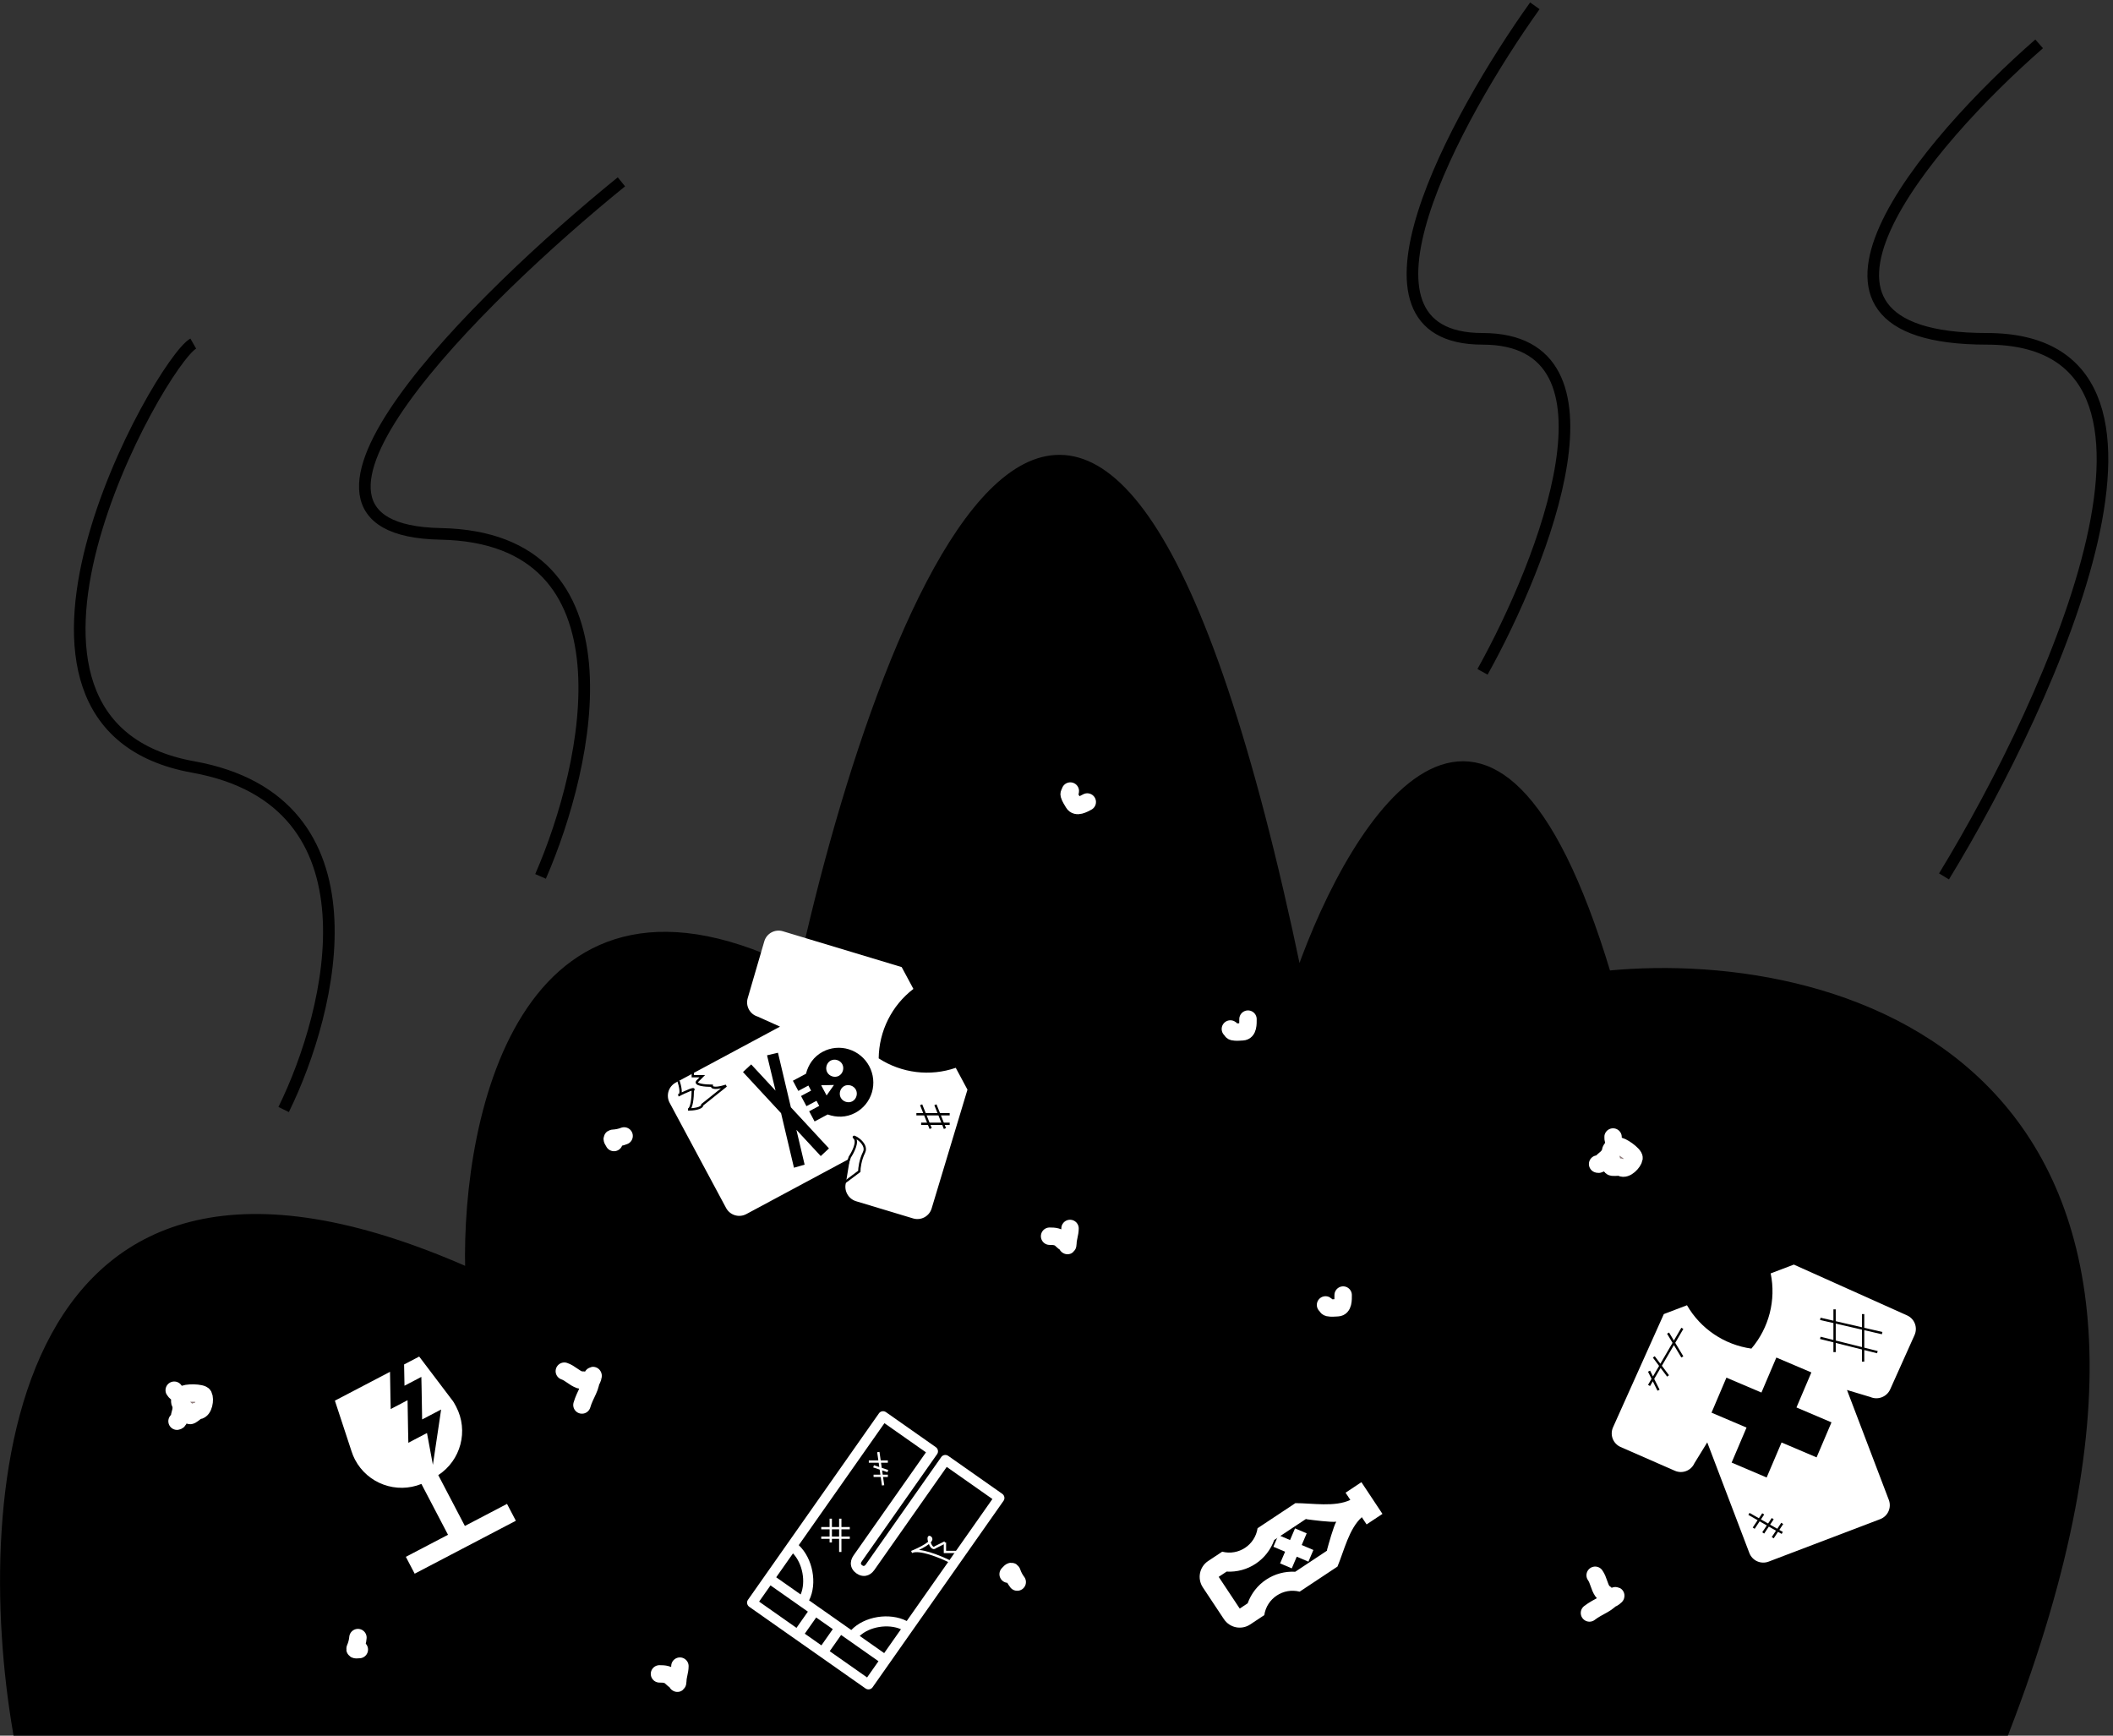 <svg width="364" height="299" viewBox="0 0 364 299" fill="none" xmlns="http://www.w3.org/2000/svg">
<rect x="0" y="0" width="364" height="299" fill="#333333" stroke="none"/>
<path d="M345.547 298.5H2.757C-4.342 257.339 1.293 183.78 80.634 218.833C79.968 191.614 90.485 143.283 137.876 167.714C152.52 100.661 190.193 6.787 223.74 167.714C233.281 140.495 257.287 102.387 276.989 167.714C318.257 163.731 389.744 184.311 345.547 298.5Z" fill="black" stroke="black"/>
<path d="M302.926 261.62L307.843 263.259" stroke="black" stroke-width="0.4"/>
<path d="M323.894 261.706L304.672 269.023C304.034 269.265 303.327 269.245 302.705 268.966C302.083 268.687 301.597 268.172 301.354 267.534L294.102 248.48L291.892 252.072C291.312 253.366 289.798 253.942 288.505 253.361L279.162 249.27C277.868 248.689 277.292 247.176 277.872 245.882L286.623 226.376L290.612 224.857C292.955 228.917 297.058 231.675 301.707 232.326C304.747 228.748 305.978 223.96 305.029 219.37L309.018 217.852L328.524 226.603C329.818 227.183 330.394 228.697 329.813 229.991L325.602 239.379C325.012 240.649 323.498 241.225 322.214 240.668L318.175 239.455L325.382 258.389C325.625 259.026 325.604 259.734 325.325 260.356C325.046 260.978 324.531 261.464 323.894 261.706Z" fill="white"/>
<path d="M301.285 260.8L307.022 264.078M303.743 260.8L302.104 263.259M305.382 261.62L303.743 264.078M307.022 262.439L305.382 264.898M316.037 225.559V232.935M320.954 226.379V234.574M313.578 227.198L324.232 229.657M313.578 230.477L323.413 232.935M284.074 238.672L289.811 228.837M287.352 229.657L289.811 233.755M284.894 233.755L287.352 237.033M284.074 236.213L285.713 239.492" stroke="black" stroke-width="0.4"/>
<path d="M312.937 251.064L306.904 248.497L304.336 254.53L298.303 251.962L300.871 245.929L294.838 243.362L297.405 237.329L303.438 239.896L306.006 233.864L312.039 236.431L309.471 242.464L315.504 245.031" fill="black"/>
<path d="M225.398 269.029L223.387 268.173L222.531 270.184L220.52 269.328L221.376 267.317L219.365 266.461L220.221 264.45L222.232 265.306L223.088 263.295L225.099 264.151L224.243 266.162L226.254 267.018" fill="white"/>
<path d="M125.082 208.103L115.357 189.98C115.034 189.38 114.964 188.675 115.161 188.022C115.357 187.37 115.806 186.822 116.406 186.499L134.371 176.858L130.524 175.129C129.167 174.72 128.401 173.293 128.811 171.935L131.668 162.144C132.077 160.786 133.504 160.02 134.862 160.43L155.33 166.601L157.349 170.362C153.624 173.207 151.417 177.631 151.369 182.325C155.307 184.88 160.213 185.486 164.644 183.954L166.662 187.715L160.49 208.184C160.081 209.541 158.654 210.307 157.296 209.898L147.444 206.928C146.109 206.506 145.344 205.079 145.73 203.733L146.414 199.573L128.564 209.153C127.963 209.475 127.259 209.546 126.606 209.349C125.953 209.152 125.404 208.704 125.082 208.103Z" fill="white"/>
<path d="M158.682 190.318L160.321 194.416M161.141 190.318L162.78 194.416M157.863 191.957H163.6" stroke="black" stroke-width="0.4"/>
<path d="M158.682 193.596H163.6" stroke="black" stroke-width="0.4"/>
<path d="M137.195 194.636L138.61 200.636L136.774 201.164L134.552 191.767L127.99 184.683L129.405 183.366L133.597 187.886L132.136 181.798L134.018 181.358L136.241 190.755L142.803 197.839L141.387 199.156L137.195 194.636ZM147.336 191.708C145.774 192.54 144.098 192.533 142.583 191.99L140.326 193.192L139.392 191.439L140.52 190.838L141.127 190.514L140.66 189.637L138.924 190.562L137.99 188.809L139.726 187.884L139.258 187.007L138.651 187.331L137.523 187.932L136.588 186.179L138.845 184.976C139.239 183.416 140.167 182.02 141.729 181.188C143.11 180.452 144.73 180.3 146.232 180.766C147.734 181.232 148.996 182.277 149.74 183.672C150.483 185.067 150.648 186.698 150.197 188.204C149.746 189.711 148.717 190.972 147.336 191.708ZM144.499 185.34C145.193 184.97 145.474 184.032 145.1 183.331C144.726 182.63 143.792 182.34 143.097 182.71C142.403 183.08 142.122 184.017 142.496 184.719C142.87 185.42 143.805 185.71 144.499 185.34ZM142.396 188.712L143.664 186.91L141.461 186.959L142.396 188.712ZM146.835 189.723C147.53 189.353 147.81 188.416 147.436 187.714C147.062 187.013 146.128 186.723 145.433 187.093C144.739 187.463 144.459 188.401 144.833 189.102C145.206 189.803 146.141 190.093 146.835 189.723Z" fill="black"/>
<path d="M101.976 237.211C101.915 237.473 101.863 237.72 101.809 237.957C101.998 237.695 102.138 237.286 102.172 237.036C102.2 236.82 101.989 237.157 101.976 237.211Z" fill="#8E7A7A"/>
<path d="M100.249 242.039C100.492 241.188 100.932 240.296 101.314 239.49C101.672 238.736 101.779 238.054 101.975 237.211C101.988 237.157 102.199 236.82 102.171 237.036C102.128 237.359 101.906 237.948 101.631 238.142C101.27 238.397 100.856 238.566 100.856 238.034C100.856 237.594 100.21 237.829 99.885 237.717C98.904 237.377 98.193 236.54 97.215 236.214" stroke="white" stroke-width="3" stroke-linecap="round"/>
<path d="M278.052 274.983C277.849 275.158 277.661 275.327 277.477 275.487C277.785 275.387 278.139 275.138 278.313 274.956C278.464 274.799 278.094 274.946 278.052 274.983Z" fill="#8E7A7A"/>
<path d="M273.812 277.867C274.51 277.323 275.39 276.862 276.174 276.435C276.907 276.036 277.397 275.548 278.051 274.983C278.093 274.946 278.463 274.799 278.312 274.956C278.087 275.192 277.562 275.537 277.225 275.532C276.783 275.525 276.348 275.418 276.661 274.988C276.92 274.633 276.261 274.443 276.064 274.16C275.471 273.308 275.391 272.212 274.792 271.373" stroke="white" stroke-width="3" stroke-linecap="round"/>
<path d="M175.235 272.545C174.847 272.046 174.525 271.421 174.324 270.822C174.215 270.495 173.849 271.017 173.668 271.182" stroke="white" stroke-width="3" stroke-linecap="round"/>
<path d="M61.66 282.109C61.611 282.74 61.429 283.418 61.174 283.997C61.035 284.312 61.658 284.172 61.902 284.172" stroke="white" stroke-width="3" stroke-linecap="round"/>
<path d="M107.512 195.689C106.925 195.925 106.236 196.063 105.605 196.091C105.261 196.106 105.662 196.602 105.77 196.821" stroke="white" stroke-width="3" stroke-linecap="round"/>
<path d="M214.987 175.566C214.987 176.31 215.05 177.703 214.043 177.75C213.555 177.774 212.921 177.844 212.438 177.737C212.118 177.666 212.163 177.37 211.953 177.265" stroke="white" stroke-width="3" stroke-linecap="round"/>
<path d="M187.301 138.161C186.644 138.509 185.442 139.216 184.928 138.348C184.679 137.928 184.322 137.4 184.191 136.924C184.104 136.607 184.386 136.509 184.381 136.274" stroke="white" stroke-width="3" stroke-linecap="round"/>
<path d="M231.38 223.101C231.38 223.844 231.443 225.237 230.436 225.285C229.948 225.308 229.314 225.379 228.831 225.271C228.511 225.2 228.557 224.905 228.346 224.8" stroke="white" stroke-width="3" stroke-linecap="round"/>
<path d="M117.126 287.026C117.126 287.905 116.762 288.723 116.762 289.629C116.762 289.69 116.729 290.134 116.634 289.912C116.45 289.483 116.034 289.391 115.737 289.062C115.149 288.41 114.425 288.361 113.607 288.361" stroke="white" stroke-width="3" stroke-linecap="round"/>
<path d="M184.331 211.627C184.331 212.505 183.967 213.323 183.967 214.229C183.967 214.29 183.934 214.734 183.839 214.512C183.655 214.084 183.238 213.991 182.942 213.663C182.353 213.011 181.63 212.962 180.811 212.962" stroke="white" stroke-width="3" stroke-linecap="round"/>
<path d="M31.225 242.013C31.225 242.016 31.225 242.018 31.225 242.021C31.347 242.184 31.491 242.341 31.589 242.451C32 242.914 32.398 242.98 32.553 243.678C32.653 244.13 33.191 243.603 33.409 243.469C33.752 243.26 33.747 243.052 34.198 243.004C35.107 242.909 35.39 241.056 35.054 240.395C34.791 239.876 31.928 239.846 31.548 240.294C31.27 240.623 31.231 241.605 31.225 242.013Z" fill="#8E7A7A"/>
<path d="M30.497 244.831C30.963 244.773 30.926 243.737 31.05 243.436C31.247 242.956 31.217 242.526 31.225 242.013C31.232 241.605 31.27 240.623 31.549 240.294C31.928 239.846 34.791 239.876 35.055 240.395C35.39 241.056 35.108 242.909 34.198 243.004C33.748 243.052 33.752 243.26 33.41 243.469C33.192 243.603 32.654 244.13 32.553 243.678C32.398 242.98 32 242.914 31.589 242.451C31.405 242.244 31.06 241.872 30.996 241.602C30.898 241.184 31.11 240.717 30.834 240.341C30.625 240.056 30.141 239.751 30.012 239.492" stroke="white" stroke-width="3" stroke-linecap="round"/>
<path d="M277.427 198.635C277.425 198.637 277.424 198.639 277.422 198.641C277.429 198.845 277.457 199.056 277.474 199.203C277.546 199.817 277.835 200.099 277.562 200.761C277.386 201.188 278.129 201.064 278.384 201.08C278.784 201.104 278.9 200.931 279.297 201.15C280.097 201.592 281.389 200.235 281.493 199.501C281.574 198.925 279.244 197.26 278.676 197.411C278.259 197.521 277.666 198.304 277.427 198.635Z" fill="#8E7A7A"/>
<path d="M275.215 200.528C275.63 200.747 276.193 199.877 276.467 199.701C276.904 199.421 277.126 199.05 277.426 198.635C277.665 198.304 278.258 197.521 278.675 197.411C279.243 197.26 281.573 198.925 281.492 199.501C281.388 200.235 280.096 201.592 279.296 201.15C278.899 200.931 278.783 201.104 278.383 201.08C278.128 201.064 277.385 201.188 277.561 200.761C277.834 200.099 277.545 199.817 277.473 199.203C277.441 198.927 277.371 198.425 277.473 198.166C277.632 197.768 278.074 197.507 278.063 197.04C278.054 196.687 277.832 196.159 277.875 195.873" stroke="white" stroke-width="3" stroke-linecap="round"/>
<path d="M48.862 191.138C57.33 173.927 66.072 138.03 33.29 132.129C-7.688 124.753 27.553 62.467 33.29 59.189" stroke="black" stroke-width="2"/>
<path d="M93.117 150.979C101.586 131.583 110 92.627 75.906 91.971C41.813 91.315 82.463 51.266 107.049 31.324M255.389 115.738C266.044 96.615 280.96 58.369 255.389 58.369C229.819 58.369 250.745 20.123 264.405 1M334.887 150.979C353.736 120.109 381.602 58.369 342.263 58.369C302.924 58.369 331.882 24.494 351.278 7.556" stroke="black" stroke-width="2"/>
<path d="M234.527 255.337L231.795 257.149L232.619 258.392C229.939 259.659 226.108 258.954 223.153 258.947L216.638 263.27C216.208 266.151 213.367 268.036 210.546 267.311L208.128 268.915C206.612 269.92 206.212 271.956 207.209 273.459L210.833 278.922C211.839 280.438 213.861 280.848 215.377 279.842L217.795 278.238C218.224 275.357 221.065 273.472 223.887 274.197L230.402 269.875C231.545 267.15 232.385 263.346 234.595 261.369L235.419 262.612L238.151 260.8M230.192 262.146C229.727 262.927 228.856 266.062 228.622 266.925L228.59 267.143L223.126 270.767C221.349 270.668 219.597 271.141 218.122 272.12C216.647 273.098 215.53 274.528 214.931 276.204L213.565 277.11L209.94 271.646L211.306 270.74C213.084 270.84 214.835 270.367 216.31 269.388C217.785 268.409 218.902 266.98 219.502 265.304L224.965 261.679L225.179 261.734C226.065 261.855 229.292 262.271 230.192 262.146Z" fill="white"/>
<path d="M80.082 262.877L87.343 259.077L88.863 261.982L71.435 271.101L69.915 268.196L77.177 264.397L72.595 255.639C68.308 257.382 63.334 255.619 61.146 251.436C60.91 250.986 60.726 250.527 60.571 250.054L57.69 241.294L67.188 236.324L67.262 240.744L67.306 242.737L70.21 241.218L70.301 246.553L70.345 248.547L73.555 246.867L74.572 252.347L75.669 245.003L75.988 242.82L72.72 244.529L72.629 239.194L72.585 237.2L69.681 238.72L69.613 235.055L72.213 233.695L77.781 241.049C78.111 241.431 78.338 241.867 78.574 242.317C80.763 246.5 79.375 251.592 75.499 254.119L80.082 262.877Z" fill="white"/>
<path d="M129.073 276.806L149.104 290.874C149.497 291.151 150.04 291.062 150.31 290.678L172.88 258.542C173.15 258.158 173.049 257.617 172.656 257.341L163.356 250.809C162.962 250.533 162.42 250.621 162.15 251.005L149.181 269.47C148.877 269.903 148.684 269.767 148.52 269.652C148.355 269.536 148.162 269.4 148.466 268.967L161.434 250.503C161.704 250.119 161.603 249.578 161.21 249.302L152.625 243.272C152.232 242.996 151.689 243.084 151.419 243.469L128.848 275.605C128.578 275.989 128.68 276.53 129.073 276.806ZM138.639 281.438L140.602 278.644L143.463 280.653L141.5 283.448L138.639 281.438ZM149.37 288.975L142.931 284.453L144.894 281.658L151.332 286.18L149.37 288.975ZM152.314 284.783L148.1 281.824C149.813 280.221 152.997 279.703 155.204 280.668L152.314 284.783ZM159.513 250.196L147.035 267.962C146.265 269.059 146.465 270.295 147.538 271.049C148.611 271.802 149.842 271.571 150.612 270.475L163.09 252.709L170.959 258.236L156.2 279.25C153.221 277.742 148.903 278.444 146.648 280.804L139.38 275.699C140.834 272.777 140.029 268.477 137.6 266.187L152.359 245.172L159.513 250.196ZM136.604 267.605C138.258 269.34 138.852 272.511 137.927 274.679L133.714 271.72L136.604 267.605ZM132.732 273.117L139.171 277.639L137.208 280.433L130.77 275.911L132.732 273.117Z" fill="white"/>
<path d="M163.6 268.996C161.961 268.176 158.355 266.701 157.043 267.357C158.409 266.81 160.977 265.554 160.321 264.898C159.502 264.079 160.321 267.357 161.141 266.537L162.78 265.718" stroke="white" stroke-width="0.4"/>
<path d="M162.781 265.718V267.357H166.059M143.112 261.62V265.718M141.473 263.259H146.39M146.39 264.898H141.473M144.751 261.62V267.357M151.307 250.146L152.127 255.883M149.668 251.785H152.947M150.488 254.244H152.947M150.488 252.605L152.947 253.424" stroke="white" stroke-width="0.4"/>
<path d="M116.885 186.22C117.158 187.04 117.541 188.679 116.885 188.679C117.978 188.133 119.999 187.204 119.344 187.86C119.344 188.952 119.18 191.138 118.524 191.138C119.344 191.138 120.983 190.974 120.983 190.318L125.08 187.04C124.261 187.313 122.622 187.696 122.622 187.04C121.529 187.04 119.507 186.876 120.163 186.22L120.983 185.401H119.344V184.581" stroke="black" stroke-width="0.4"/>
<path d="M148.848 198.514C149.667 196.875 146.389 195.236 147.209 196.055C147.864 196.711 146.935 198.514 146.389 199.333L144.75 204.251L148.028 201.792C148.028 201.246 148.192 199.825 148.848 198.514Z" stroke="black" stroke-width="0.4"/>
</svg>
